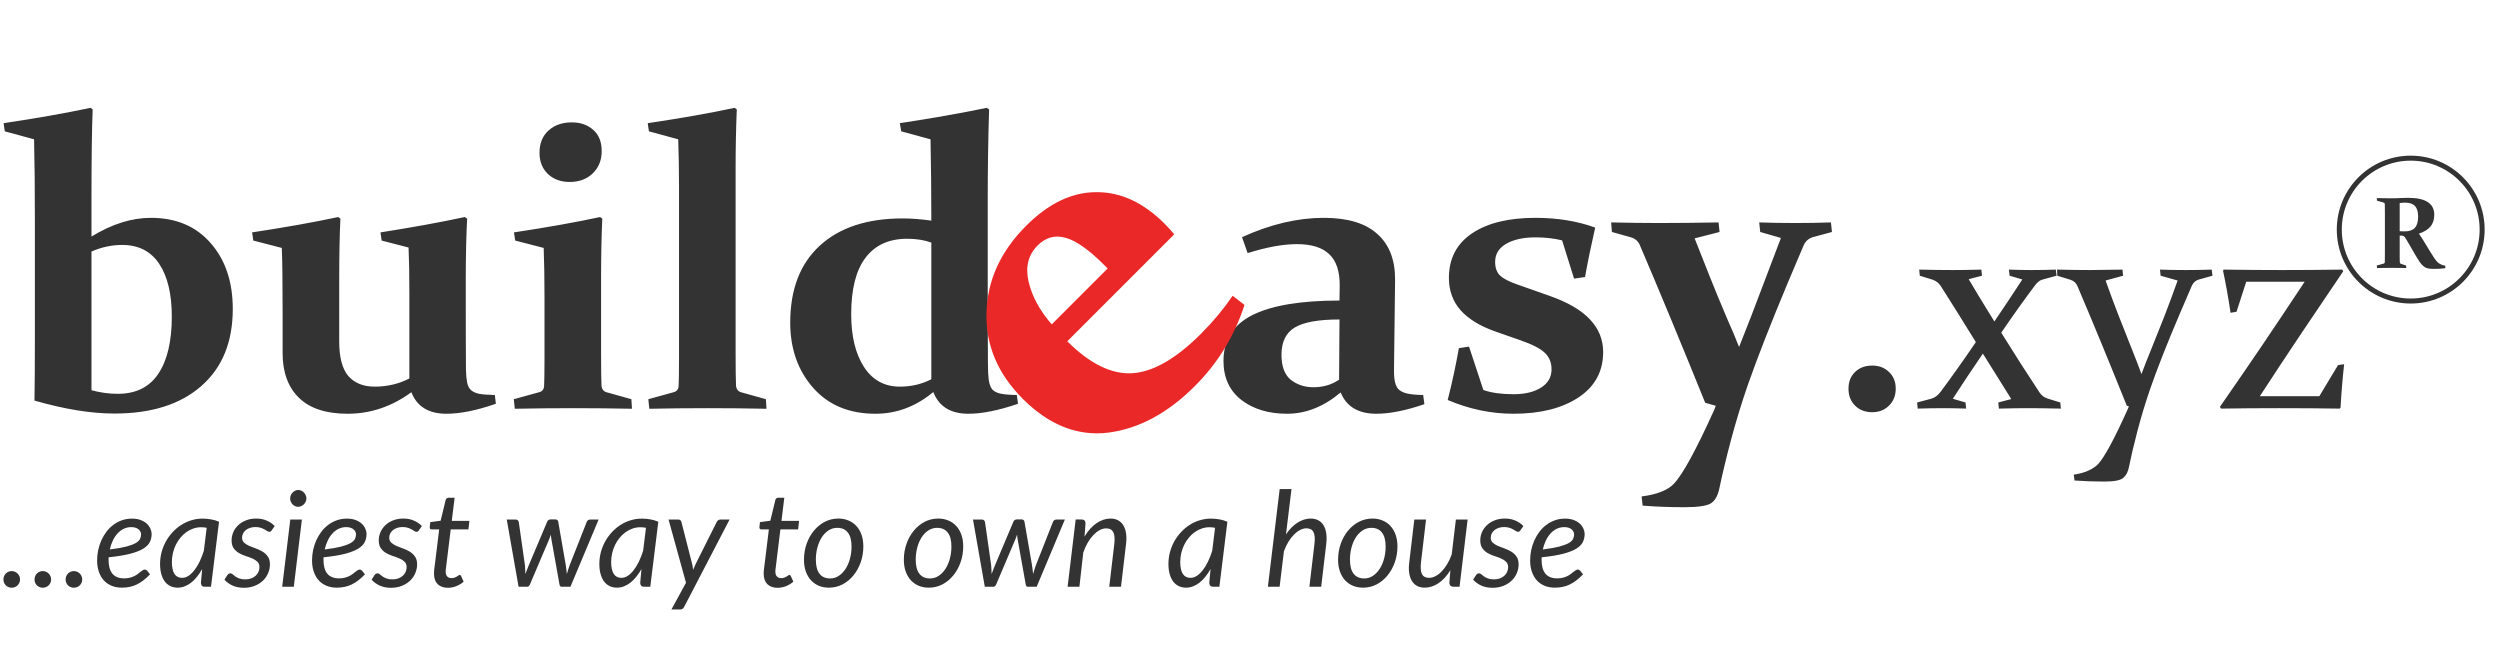 <svg width="200" height="52" viewBox="0 0 200 52" fill="none" xmlns="http://www.w3.org/2000/svg">
<path d="M7.318 31.218C8.02 31.409 8.721 31.505 9.423 31.505C10.868 31.505 11.947 30.974 12.659 29.911C13.382 28.837 13.744 27.312 13.744 25.335C13.744 23.528 13.409 22.119 12.739 21.11C12.069 20.1 11.081 19.595 9.774 19.595C8.945 19.595 8.126 19.77 7.318 20.121V31.218ZM7.414 8.753C7.35 10.337 7.318 12.713 7.318 15.88V18.925C8.945 17.926 10.528 17.427 12.069 17.427C14.089 17.427 15.684 18.102 16.853 19.451C18.032 20.791 18.622 22.545 18.622 24.713C18.622 27.36 17.783 29.416 16.103 30.883C14.434 32.35 12.117 33.084 9.152 33.084C7.292 33.084 5.161 32.738 2.758 32.047C2.78 30.782 2.79 29.087 2.79 26.961V17.506C2.79 15.157 2.769 13.037 2.726 11.145L0.383 10.507L0.287 9.853C2.934 9.46 5.251 9.051 7.239 8.626L7.414 8.753ZM32.908 31.378C31.346 32.526 29.645 33.1 27.806 33.1C26.084 33.1 24.787 32.674 23.916 31.824C23.044 30.974 22.608 29.778 22.608 28.236V24.857C22.608 22.582 22.587 20.908 22.545 19.834L20.265 19.244L20.169 18.591C22.773 18.197 25.069 17.788 27.057 17.363L27.232 17.49C27.168 18.819 27.137 20.461 27.137 22.417V27.328C27.137 28.593 27.381 29.512 27.87 30.086C28.369 30.649 29.071 30.931 29.974 30.931C30.984 30.931 31.909 30.713 32.749 30.277V23.485C32.749 21.997 32.728 20.77 32.685 19.802L30.532 19.244L30.437 18.591C32.956 18.197 35.204 17.788 37.181 17.363L37.372 17.49C37.298 18.851 37.261 20.525 37.261 22.513C37.261 26.371 37.266 28.726 37.277 29.576C37.287 30.001 37.319 30.346 37.372 30.612C37.425 30.867 37.526 31.064 37.675 31.202C37.824 31.34 38.042 31.441 38.329 31.505C38.627 31.558 39.047 31.59 39.589 31.601L39.668 32.302C38.138 32.834 36.82 33.1 35.714 33.1C34.29 33.1 33.355 32.526 32.908 31.378ZM48.135 12.085C48.135 12.819 47.895 13.414 47.417 13.871C46.949 14.328 46.333 14.557 45.568 14.557C44.866 14.557 44.287 14.344 43.83 13.919C43.383 13.483 43.16 12.92 43.16 12.229C43.16 11.474 43.399 10.879 43.878 10.443C44.356 10.008 44.978 9.79 45.743 9.79C46.444 9.79 47.019 9.992 47.465 10.395C47.911 10.789 48.135 11.352 48.135 12.085ZM41.119 18.591C43.734 18.197 46.03 17.788 48.007 17.363L48.182 17.49C48.119 18.957 48.087 20.52 48.087 22.178V28.189C48.087 29.454 48.097 30.336 48.119 30.835C48.14 31.122 48.273 31.303 48.517 31.378L50.51 31.936L50.558 32.701C48.985 32.669 47.422 32.653 45.871 32.653C44.287 32.653 42.724 32.669 41.183 32.701L41.103 31.936L43.128 31.378C43.373 31.314 43.505 31.154 43.527 30.899C43.548 30.485 43.559 29.789 43.559 28.811V23.677C43.559 22.284 43.537 21.003 43.495 19.834L41.215 19.244L41.119 18.591ZM51.818 9.853C54.475 9.46 56.792 9.051 58.769 8.626L58.944 8.753C58.881 10.22 58.849 11.783 58.849 13.441V28.189C58.849 29.454 58.859 30.336 58.881 30.835C58.902 31.122 59.035 31.303 59.279 31.378L61.272 31.936L61.32 32.701C59.747 32.669 58.184 32.653 56.633 32.653C55.049 32.653 53.486 32.669 51.945 32.701L51.865 31.936L53.89 31.378C54.135 31.314 54.267 31.154 54.289 30.899C54.31 30.485 54.321 29.789 54.321 28.811V14.987C54.321 13.595 54.3 12.314 54.257 11.145L51.913 10.507L51.818 9.853ZM74.506 19.404C73.932 19.202 73.289 19.101 72.576 19.101C71.12 19.101 70.01 19.606 69.244 20.616C68.479 21.614 68.096 23.124 68.096 25.143C68.096 26.897 68.436 28.3 69.117 29.353C69.797 30.405 70.754 30.931 71.987 30.931C72.901 30.931 73.74 30.735 74.506 30.341V19.404ZM71.987 9.853C74.58 9.46 76.897 9.051 78.938 8.626L79.129 8.753C79.055 11.028 79.018 13.473 79.018 16.087V24.761C79.018 26.153 79.023 27.588 79.034 29.066C79.034 29.608 79.055 30.044 79.098 30.373C79.14 30.703 79.23 30.958 79.369 31.138C79.517 31.308 79.741 31.425 80.038 31.489C80.336 31.553 80.772 31.59 81.346 31.601L81.441 32.302C79.889 32.834 78.566 33.1 77.471 33.1C76.047 33.1 75.112 32.52 74.665 31.362C73.273 32.52 71.731 33.1 70.041 33.1C67.937 33.1 66.273 32.409 65.051 31.027C63.829 29.634 63.218 27.896 63.218 25.813C63.218 23.156 64.004 21.104 65.577 19.659C67.161 18.203 69.372 17.474 72.21 17.474C72.911 17.474 73.677 17.533 74.506 17.65C74.506 15.407 74.484 13.239 74.442 11.145L72.098 10.507L71.987 9.853ZM107.159 25.558C105.49 25.558 104.3 25.771 103.587 26.196C102.875 26.621 102.519 27.349 102.519 28.38C102.519 29.316 102.769 29.985 103.269 30.389C103.779 30.782 104.379 30.979 105.07 30.979C105.857 30.979 106.542 30.777 107.127 30.373L107.159 25.558ZM99.362 18.973C101.626 17.942 103.805 17.427 105.899 17.427C107.812 17.427 109.242 17.857 110.188 18.718C111.145 19.569 111.618 20.796 111.607 22.401L111.527 29.034C111.506 29.576 111.517 30.012 111.559 30.341C111.602 30.671 111.698 30.926 111.846 31.107C112.006 31.276 112.234 31.399 112.532 31.473C112.84 31.548 113.281 31.59 113.855 31.601L113.951 32.334C112.463 32.844 111.182 33.1 110.108 33.1C108.663 33.1 107.711 32.531 107.254 31.393C105.904 32.531 104.475 33.1 102.966 33.1C101.488 33.1 100.271 32.733 99.314 31.999C98.358 31.255 97.879 30.214 97.879 28.874C97.879 27.206 98.65 25.983 100.191 25.207C101.743 24.431 104.066 24.043 107.159 24.043L107.175 22.848C107.185 21.71 106.909 20.876 106.346 20.344C105.793 19.802 104.927 19.531 103.747 19.531C102.652 19.531 101.339 19.77 99.809 20.249L99.362 18.973ZM124.968 19.228C124.309 19.069 123.597 18.989 122.832 18.989C121.875 18.989 121.099 19.159 120.504 19.499C119.909 19.84 119.611 20.323 119.611 20.95C119.611 21.429 119.744 21.795 120.01 22.05C120.275 22.295 120.727 22.529 121.365 22.752L123.9 23.645C125.399 24.166 126.499 24.803 127.2 25.558C127.902 26.302 128.253 27.168 128.253 28.157C128.253 29.719 127.588 30.936 126.26 31.808C124.942 32.669 123.214 33.1 121.078 33.1C119.292 33.1 117.538 32.733 115.816 31.999C116.178 30.575 116.475 29.193 116.709 27.854L117.522 27.726L118.67 31.202C119.308 31.425 120.111 31.537 121.078 31.537C121.992 31.537 122.725 31.362 123.278 31.011C123.841 30.66 124.123 30.171 124.123 29.544C124.123 29.023 123.953 28.593 123.613 28.253C123.273 27.902 122.592 27.551 121.572 27.2L119.659 26.531C118.415 26.095 117.48 25.526 116.853 24.825C116.226 24.113 115.912 23.251 115.912 22.242C115.912 20.69 116.529 19.499 117.761 18.67C118.994 17.841 120.684 17.427 122.832 17.427C124.596 17.427 126.19 17.687 127.615 18.208C127.296 19.6 127.025 20.918 126.802 22.162L125.925 22.29L124.968 19.228ZM128.89 17.793C130.304 17.825 131.585 17.841 132.733 17.841C134.221 17.841 135.805 17.825 137.484 17.793L137.564 18.559L135.571 19.069C135.985 20.111 136.379 21.104 136.751 22.05C137.123 22.996 137.617 24.192 138.233 25.638C138.51 26.244 138.807 26.95 139.126 27.758C139.445 26.929 139.769 26.105 140.099 25.287C140.96 23.023 141.752 20.94 142.474 19.037L140.816 18.559L140.737 17.793C141.566 17.825 142.544 17.841 143.67 17.841C144.648 17.841 145.583 17.825 146.476 17.793L146.556 18.559L145.026 18.973C144.685 19.079 144.441 19.297 144.292 19.627C143.92 20.509 143.506 21.487 143.049 22.561C141.667 25.866 140.593 28.609 139.828 30.788C139.339 32.201 138.898 33.642 138.504 35.108C138.111 36.586 137.798 37.883 137.564 38.999C137.447 39.605 137.229 40.019 136.91 40.242C136.591 40.465 135.874 40.577 134.758 40.577C133.588 40.577 132.472 40.535 131.409 40.45L131.33 39.716C132.563 39.557 133.424 39.217 133.913 38.696C134.614 37.962 135.693 35.985 137.149 32.765L137.261 32.462L136.416 32.223C134.502 27.493 132.765 23.299 131.202 19.643C131.075 19.313 130.836 19.096 130.485 18.989L128.954 18.559L128.89 17.793ZM149.781 29.245C150.323 29.245 150.769 29.416 151.12 29.759C151.479 30.094 151.658 30.54 151.658 31.099C151.658 31.649 151.479 32.099 151.12 32.45C150.769 32.801 150.323 32.976 149.781 32.976C149.215 32.976 148.756 32.801 148.406 32.45C148.055 32.099 147.879 31.649 147.879 31.099C147.879 30.54 148.055 30.094 148.406 29.759C148.756 29.416 149.215 29.245 149.781 29.245ZM153.536 21.568C154.548 21.592 155.453 21.604 156.25 21.604C156.848 21.604 157.601 21.592 158.51 21.568L158.558 22.058L157.494 22.334C158.004 23.202 158.689 24.33 159.55 25.718C160.403 24.458 161.149 23.338 161.787 22.357L160.77 22.058L160.71 21.568C161.38 21.592 161.974 21.604 162.492 21.604C163.202 21.604 163.859 21.592 164.465 21.568L164.525 22.058L163.389 22.369C163.182 22.425 162.99 22.573 162.815 22.812C161.978 23.92 161.073 25.187 160.1 26.614C161.145 28.296 162.165 29.891 163.162 31.398C163.313 31.629 163.52 31.788 163.783 31.876L164.824 32.199L164.872 32.689C163.867 32.665 162.966 32.653 162.169 32.653C161.571 32.653 160.818 32.665 159.909 32.689L159.861 32.199L160.902 31.924C160.272 30.927 159.514 29.715 158.63 28.288C157.753 29.572 156.951 30.776 156.226 31.9L157.242 32.199L157.29 32.689C156.637 32.665 156.055 32.653 155.544 32.653C154.835 32.653 154.126 32.665 153.416 32.689L153.368 32.199L154.528 31.888C154.783 31.816 155.018 31.641 155.234 31.362C156.11 30.19 157.055 28.858 158.068 27.368C157.055 25.726 156.122 24.235 155.269 22.895C155.11 22.648 154.895 22.477 154.624 22.381L153.583 22.058L153.536 21.568ZM164.561 21.568C165.565 21.592 166.458 21.604 167.239 21.604C167.773 21.604 168.627 21.592 169.798 21.568L169.846 22.058L168.447 22.441C168.742 23.278 169.085 24.203 169.476 25.215C169.866 26.22 170.281 27.268 170.719 28.36C170.902 28.814 171.102 29.337 171.317 29.927C171.54 29.329 171.779 28.719 172.034 28.097C172.409 27.172 172.772 26.264 173.123 25.371C173.473 24.47 173.836 23.493 174.211 22.441L172.848 22.058L172.8 21.568C173.39 21.592 174.079 21.604 174.868 21.604C175.578 21.604 176.268 21.592 176.937 21.568L176.997 22.058L175.885 22.369C175.638 22.449 175.458 22.613 175.347 22.86C175.052 23.537 174.733 24.279 174.39 25.084C173.338 27.555 172.541 29.58 171.999 31.158C171.632 32.227 171.301 33.319 171.006 34.435C170.711 35.559 170.484 36.523 170.324 37.329C170.253 37.719 170.105 38.014 169.882 38.214C169.667 38.421 169.157 38.525 168.351 38.525C167.53 38.525 166.733 38.496 165.96 38.441L165.9 37.974C166.777 37.839 167.427 37.556 167.849 37.125C168.359 36.575 169.149 35.112 170.217 32.737L170.312 32.51L170.145 32.462C168.686 28.826 167.367 25.63 166.187 22.871C166.083 22.632 165.9 22.469 165.637 22.381L164.585 22.058L164.561 21.568ZM177.595 32.545C178.95 30.592 180.078 28.95 180.979 27.619C181.88 26.288 183.012 24.593 184.375 22.537H179.699L178.922 24.94L178.444 25.024C178.261 23.78 178.061 22.664 177.846 21.676L177.882 21.568C179.508 21.592 181.079 21.604 182.593 21.604C184.124 21.604 185.718 21.592 187.377 21.568L187.46 21.7C186.304 23.406 185.196 25.048 184.136 26.626C183.076 28.205 181.96 29.895 180.788 31.696H185.547L187.042 29.209L187.532 29.137C187.404 30.261 187.309 31.417 187.245 32.605L187.173 32.689C185.794 32.665 184.176 32.653 182.318 32.653C180.628 32.653 179.082 32.665 177.679 32.689L177.595 32.545Z" fill="#333333"/>
<path d="M99.561 24.397C98.749 26.887 97.428 29.047 95.599 30.877C93.421 33.054 91.105 34.3 88.65 34.612C86.196 34.907 83.92 34.005 81.823 31.908C79.823 29.908 78.855 27.619 78.917 25.04C78.98 22.442 80.038 20.117 82.09 18.064C83.884 16.27 85.754 15.373 87.7 15.373C89.645 15.356 91.471 16.199 93.175 17.904C93.434 18.163 93.689 18.444 93.939 18.747L85.384 27.302C87.178 29.096 88.905 29.949 90.565 29.859C92.234 29.761 94.073 28.708 96.081 26.7C97.053 25.727 97.897 24.714 98.611 23.661L99.561 24.397ZM88.61 21.478L88.289 21.157C87.075 19.943 86.049 19.229 85.21 19.015C84.38 18.792 83.648 18.997 83.014 19.631C82.255 20.39 82.014 21.363 82.291 22.549C82.568 23.719 83.184 24.852 84.139 25.95L88.61 21.478Z" fill="#EA2828"/>
<path d="M0.276 46.355C0.276 46.263 0.292 46.176 0.324 46.095C0.359 46.014 0.405 45.943 0.462 45.883C0.522 45.823 0.593 45.775 0.674 45.74C0.755 45.704 0.842 45.687 0.934 45.687C1.026 45.687 1.113 45.704 1.194 45.74C1.275 45.775 1.346 45.823 1.406 45.883C1.466 45.943 1.514 46.014 1.549 46.095C1.585 46.176 1.602 46.263 1.602 46.355C1.602 46.451 1.585 46.539 1.549 46.62C1.514 46.698 1.466 46.767 1.406 46.827C1.346 46.888 1.275 46.934 1.194 46.965C1.113 47.001 1.026 47.018 0.934 47.018C0.842 47.018 0.755 47.001 0.674 46.965C0.593 46.934 0.522 46.888 0.462 46.827C0.405 46.767 0.359 46.698 0.324 46.62C0.292 46.539 0.276 46.451 0.276 46.355ZM2.763 46.355C2.763 46.263 2.779 46.176 2.811 46.095C2.846 46.014 2.892 45.943 2.949 45.883C3.009 45.823 3.08 45.775 3.161 45.74C3.242 45.704 3.329 45.687 3.421 45.687C3.513 45.687 3.6 45.704 3.681 45.74C3.762 45.775 3.833 45.823 3.893 45.883C3.954 45.943 4.001 46.014 4.037 46.095C4.072 46.176 4.09 46.263 4.09 46.355C4.09 46.451 4.072 46.539 4.037 46.62C4.001 46.698 3.954 46.767 3.893 46.827C3.833 46.888 3.762 46.934 3.681 46.965C3.6 47.001 3.513 47.018 3.421 47.018C3.329 47.018 3.242 47.001 3.161 46.965C3.08 46.934 3.009 46.888 2.949 46.827C2.892 46.767 2.846 46.698 2.811 46.62C2.779 46.539 2.763 46.451 2.763 46.355ZM5.25 46.355C5.25 46.263 5.266 46.176 5.298 46.095C5.334 46.014 5.38 45.943 5.436 45.883C5.496 45.823 5.567 45.775 5.648 45.74C5.73 45.704 5.816 45.687 5.908 45.687C6 45.687 6.087 45.704 6.168 45.74C6.25 45.775 6.32 45.823 6.381 45.883C6.441 45.943 6.489 46.014 6.524 46.095C6.559 46.176 6.577 46.263 6.577 46.355C6.577 46.451 6.559 46.539 6.524 46.62C6.489 46.698 6.441 46.767 6.381 46.827C6.32 46.888 6.25 46.934 6.168 46.965C6.087 47.001 6 47.018 5.908 47.018C5.816 47.018 5.73 47.001 5.648 46.965C5.567 46.934 5.496 46.888 5.436 46.827C5.38 46.767 5.334 46.698 5.298 46.62C5.266 46.539 5.25 46.451 5.25 46.355ZM10.508 42.169C10.285 42.169 10.079 42.215 9.892 42.306C9.704 42.399 9.538 42.526 9.393 42.689C9.248 42.848 9.124 43.037 9.022 43.256C8.919 43.472 8.84 43.706 8.783 43.957C9.328 43.89 9.765 43.813 10.094 43.729C10.423 43.64 10.675 43.546 10.852 43.447C11.029 43.345 11.146 43.235 11.203 43.118C11.259 43.002 11.287 42.88 11.287 42.752C11.287 42.689 11.273 42.623 11.245 42.556C11.217 42.485 11.171 42.421 11.107 42.365C11.047 42.308 10.967 42.262 10.868 42.227C10.769 42.188 10.649 42.169 10.508 42.169ZM12.004 45.947C11.823 46.134 11.646 46.295 11.473 46.429C11.3 46.56 11.123 46.67 10.943 46.758C10.766 46.847 10.578 46.91 10.38 46.949C10.186 46.992 9.975 47.013 9.749 47.013C9.441 47.013 9.165 46.962 8.921 46.859C8.677 46.757 8.47 46.612 8.3 46.424C8.13 46.233 7.999 46.003 7.907 45.734C7.815 45.465 7.769 45.165 7.769 44.832C7.769 44.556 7.798 44.282 7.854 44.01C7.915 43.734 7.999 43.472 8.109 43.224C8.222 42.977 8.358 42.747 8.518 42.535C8.68 42.322 8.864 42.14 9.069 41.988C9.278 41.832 9.506 41.71 9.754 41.622C10.005 41.534 10.274 41.489 10.56 41.489C10.833 41.489 11.068 41.528 11.266 41.606C11.464 41.684 11.627 41.783 11.754 41.903C11.882 42.023 11.976 42.156 12.036 42.301C12.099 42.446 12.131 42.584 12.131 42.715C12.131 42.949 12.083 43.164 11.988 43.362C11.892 43.557 11.717 43.734 11.463 43.893C11.208 44.049 10.858 44.185 10.412 44.302C9.966 44.418 9.393 44.512 8.693 44.583C8.693 44.622 8.691 44.661 8.687 44.7C8.687 44.735 8.687 44.772 8.687 44.811C8.687 45.285 8.79 45.648 8.995 45.899C9.204 46.146 9.517 46.27 9.934 46.27C10.104 46.27 10.255 46.252 10.385 46.217C10.52 46.182 10.638 46.139 10.741 46.09C10.847 46.037 10.939 45.98 11.017 45.92C11.098 45.856 11.171 45.8 11.234 45.75C11.302 45.697 11.364 45.653 11.42 45.617C11.477 45.582 11.533 45.565 11.59 45.565C11.657 45.565 11.717 45.594 11.77 45.655L12.004 45.947ZM16.535 42.222C16.458 42.204 16.38 42.193 16.302 42.19C16.228 42.183 16.153 42.179 16.079 42.179C15.867 42.179 15.662 42.215 15.463 42.285C15.265 42.352 15.08 42.448 14.906 42.572C14.733 42.696 14.576 42.844 14.434 43.017C14.293 43.187 14.171 43.375 14.068 43.58C13.969 43.785 13.891 44.005 13.835 44.238C13.778 44.468 13.75 44.705 13.75 44.949C13.75 45.801 14.022 46.228 14.567 46.228C14.74 46.228 14.91 46.175 15.076 46.069C15.242 45.959 15.4 45.809 15.548 45.617C15.7 45.423 15.84 45.195 15.968 44.933C16.095 44.668 16.208 44.378 16.307 44.063L16.535 42.222ZM16.175 45.522C16.047 45.748 15.909 45.954 15.761 46.138C15.616 46.321 15.46 46.479 15.294 46.61C15.131 46.737 14.958 46.836 14.774 46.907C14.593 46.978 14.406 47.013 14.211 47.013C13.999 47.013 13.806 46.972 13.633 46.891C13.46 46.806 13.311 46.684 13.187 46.525C13.067 46.362 12.973 46.164 12.906 45.931C12.839 45.694 12.805 45.423 12.805 45.119C12.805 44.8 12.844 44.491 12.922 44.19C13.003 43.886 13.117 43.599 13.261 43.331C13.41 43.062 13.587 42.816 13.792 42.593C13.997 42.367 14.225 42.172 14.477 42.009C14.731 41.843 15.004 41.716 15.294 41.627C15.584 41.535 15.888 41.489 16.206 41.489C16.436 41.489 16.659 41.509 16.875 41.548C17.094 41.583 17.31 41.647 17.522 41.739L16.88 46.939H16.392C16.268 46.939 16.183 46.907 16.137 46.843C16.095 46.78 16.074 46.702 16.074 46.61L16.175 45.522ZM21.738 42.423C21.71 42.466 21.681 42.498 21.653 42.519C21.625 42.536 21.589 42.545 21.547 42.545C21.497 42.545 21.443 42.526 21.383 42.487C21.326 42.448 21.255 42.406 21.17 42.36C21.089 42.31 20.988 42.266 20.868 42.227C20.748 42.184 20.602 42.163 20.433 42.163C20.273 42.163 20.128 42.186 19.997 42.232C19.867 42.275 19.753 42.335 19.658 42.413C19.566 42.49 19.494 42.582 19.44 42.689C19.391 42.791 19.366 42.901 19.366 43.017C19.366 43.184 19.421 43.316 19.531 43.416C19.64 43.514 19.778 43.601 19.945 43.675C20.111 43.746 20.289 43.815 20.48 43.882C20.671 43.95 20.85 44.035 21.016 44.137C21.183 44.24 21.321 44.371 21.43 44.53C21.54 44.689 21.595 44.896 21.595 45.151C21.595 45.398 21.545 45.635 21.446 45.862C21.351 46.088 21.211 46.288 21.027 46.461C20.846 46.631 20.627 46.767 20.369 46.87C20.114 46.972 19.828 47.024 19.509 47.024C19.166 47.024 18.862 46.964 18.597 46.843C18.335 46.719 18.121 46.562 17.955 46.371L18.188 46.01C18.22 45.964 18.254 45.929 18.289 45.904C18.328 45.879 18.377 45.867 18.438 45.867C18.494 45.867 18.551 45.892 18.607 45.941C18.664 45.991 18.735 46.047 18.82 46.111C18.904 46.171 19.011 46.226 19.138 46.276C19.269 46.325 19.433 46.35 19.631 46.35C19.805 46.35 19.96 46.323 20.098 46.27C20.24 46.217 20.358 46.146 20.454 46.058C20.553 45.97 20.627 45.867 20.677 45.75C20.73 45.63 20.756 45.503 20.756 45.368C20.756 45.188 20.701 45.044 20.592 44.938C20.482 44.832 20.344 44.744 20.178 44.673C20.012 44.602 19.833 44.537 19.642 44.477C19.451 44.413 19.272 44.334 19.106 44.238C18.94 44.139 18.802 44.012 18.692 43.856C18.583 43.7 18.528 43.493 18.528 43.235C18.528 43.009 18.572 42.791 18.66 42.582C18.752 42.37 18.883 42.183 19.053 42.02C19.223 41.857 19.428 41.728 19.669 41.633C19.913 41.534 20.187 41.484 20.491 41.484C20.813 41.484 21.096 41.539 21.34 41.649C21.588 41.755 21.8 41.9 21.977 42.084L21.738 42.423ZM24.151 41.564L23.504 46.939H22.575L23.223 41.564H24.151ZM24.512 39.876C24.512 39.968 24.492 40.055 24.453 40.136C24.418 40.214 24.369 40.285 24.305 40.349C24.245 40.409 24.174 40.456 24.093 40.492C24.015 40.527 23.933 40.545 23.849 40.545C23.767 40.545 23.688 40.527 23.61 40.492C23.532 40.456 23.463 40.409 23.403 40.349C23.346 40.285 23.3 40.214 23.265 40.136C23.23 40.055 23.212 39.968 23.212 39.876C23.212 39.784 23.23 39.698 23.265 39.616C23.3 39.535 23.348 39.464 23.408 39.404C23.468 39.34 23.537 39.291 23.615 39.255C23.693 39.217 23.773 39.197 23.854 39.197C23.939 39.197 24.02 39.215 24.098 39.25C24.179 39.285 24.25 39.335 24.31 39.399C24.37 39.459 24.418 39.531 24.453 39.616C24.492 39.698 24.512 39.784 24.512 39.876ZM27.701 42.169C27.478 42.169 27.273 42.215 27.085 42.306C26.898 42.399 26.731 42.526 26.586 42.689C26.441 42.848 26.317 43.037 26.215 43.256C26.112 43.472 26.033 43.706 25.976 43.957C26.521 43.89 26.958 43.813 27.287 43.729C27.616 43.64 27.869 43.546 28.046 43.447C28.222 43.345 28.339 43.235 28.396 43.118C28.452 43.002 28.481 42.88 28.481 42.752C28.481 42.689 28.466 42.623 28.438 42.556C28.41 42.485 28.364 42.421 28.3 42.365C28.24 42.308 28.16 42.262 28.061 42.227C27.962 42.188 27.842 42.169 27.701 42.169ZM29.197 45.947C29.017 46.134 28.84 46.295 28.666 46.429C28.493 46.56 28.316 46.67 28.136 46.758C27.959 46.847 27.771 46.91 27.573 46.949C27.379 46.992 27.168 47.013 26.942 47.013C26.634 47.013 26.358 46.962 26.114 46.859C25.87 46.757 25.663 46.612 25.493 46.424C25.323 46.233 25.192 46.003 25.101 45.734C25.009 45.465 24.963 45.165 24.963 44.832C24.963 44.556 24.991 44.282 25.048 44.01C25.108 43.734 25.192 43.472 25.302 43.224C25.415 42.977 25.552 42.747 25.711 42.535C25.873 42.322 26.057 42.14 26.263 41.988C26.471 41.832 26.699 41.71 26.947 41.622C27.198 41.534 27.467 41.489 27.754 41.489C28.026 41.489 28.261 41.528 28.459 41.606C28.657 41.684 28.82 41.783 28.948 41.903C29.075 42.023 29.169 42.156 29.229 42.301C29.293 42.446 29.324 42.584 29.324 42.715C29.324 42.949 29.276 43.164 29.181 43.362C29.085 43.557 28.91 43.734 28.656 43.893C28.401 44.049 28.051 44.185 27.605 44.302C27.159 44.418 26.586 44.512 25.886 44.583C25.886 44.622 25.884 44.661 25.881 44.7C25.881 44.735 25.881 44.772 25.881 44.811C25.881 45.285 25.983 45.648 26.188 45.899C26.397 46.146 26.71 46.27 27.128 46.27C27.297 46.27 27.448 46.252 27.579 46.217C27.713 46.182 27.831 46.139 27.934 46.09C28.04 46.037 28.132 45.98 28.21 45.92C28.291 45.856 28.364 45.8 28.428 45.75C28.495 45.697 28.556 45.653 28.613 45.617C28.67 45.582 28.726 45.565 28.783 45.565C28.85 45.565 28.91 45.594 28.963 45.655L29.197 45.947ZM33.511 42.423C33.483 42.466 33.454 42.498 33.426 42.519C33.398 42.536 33.362 42.545 33.32 42.545C33.27 42.545 33.215 42.526 33.155 42.487C33.099 42.448 33.028 42.406 32.943 42.36C32.862 42.31 32.761 42.266 32.641 42.227C32.52 42.184 32.375 42.163 32.206 42.163C32.046 42.163 31.901 42.186 31.77 42.232C31.64 42.275 31.526 42.335 31.431 42.413C31.339 42.49 31.266 42.582 31.213 42.689C31.164 42.791 31.139 42.901 31.139 43.017C31.139 43.184 31.194 43.316 31.303 43.416C31.413 43.514 31.551 43.601 31.717 43.675C31.884 43.746 32.062 43.815 32.253 43.882C32.444 43.95 32.623 44.035 32.789 44.137C32.956 44.24 33.093 44.371 33.203 44.53C33.313 44.689 33.368 44.896 33.368 45.151C33.368 45.398 33.318 45.635 33.219 45.862C33.123 46.088 32.984 46.288 32.8 46.461C32.619 46.631 32.4 46.767 32.142 46.87C31.887 46.972 31.601 47.024 31.282 47.024C30.939 47.024 30.635 46.964 30.37 46.843C30.108 46.719 29.894 46.562 29.728 46.371L29.961 46.01C29.993 45.964 30.026 45.929 30.062 45.904C30.101 45.879 30.15 45.867 30.21 45.867C30.267 45.867 30.324 45.892 30.38 45.941C30.437 45.991 30.508 46.047 30.593 46.111C30.677 46.171 30.784 46.226 30.911 46.276C31.042 46.325 31.206 46.35 31.404 46.35C31.578 46.35 31.733 46.323 31.871 46.27C32.013 46.217 32.131 46.146 32.227 46.058C32.326 45.97 32.4 45.867 32.45 45.75C32.503 45.63 32.529 45.503 32.529 45.368C32.529 45.188 32.474 45.044 32.365 44.938C32.255 44.832 32.117 44.744 31.951 44.673C31.785 44.602 31.606 44.537 31.415 44.477C31.224 44.413 31.045 44.334 30.879 44.238C30.713 44.139 30.575 44.012 30.465 43.856C30.355 43.7 30.301 43.493 30.301 43.235C30.301 43.009 30.345 42.791 30.433 42.582C30.525 42.37 30.656 42.183 30.826 42.02C30.996 41.857 31.201 41.728 31.441 41.633C31.686 41.534 31.96 41.484 32.264 41.484C32.586 41.484 32.869 41.539 33.113 41.649C33.361 41.755 33.573 41.9 33.75 42.084L33.511 42.423ZM34.72 45.925C34.72 45.904 34.72 45.877 34.72 45.846C34.72 45.81 34.721 45.761 34.725 45.697C34.732 45.633 34.741 45.55 34.751 45.448C34.766 45.345 34.783 45.211 34.804 45.044L35.133 42.354H34.534C34.484 42.354 34.444 42.338 34.412 42.306C34.383 42.271 34.373 42.218 34.38 42.147L34.422 41.771L35.25 41.659L35.654 39.998C35.671 39.945 35.698 39.903 35.733 39.871C35.772 39.836 35.82 39.818 35.876 39.818H36.37L36.142 41.67H37.553L37.474 42.354H36.057L35.733 44.997C35.715 45.142 35.701 45.259 35.691 45.347C35.68 45.435 35.671 45.506 35.664 45.559C35.66 45.612 35.657 45.649 35.654 45.671C35.654 45.692 35.654 45.708 35.654 45.718C35.654 45.899 35.696 46.033 35.781 46.122C35.866 46.206 35.979 46.249 36.12 46.249C36.216 46.249 36.297 46.236 36.364 46.212C36.435 46.184 36.497 46.154 36.55 46.122C36.603 46.09 36.647 46.061 36.683 46.037C36.718 46.008 36.748 45.994 36.773 45.994C36.805 45.994 36.828 46.001 36.842 46.016C36.86 46.03 36.876 46.053 36.89 46.084L37.091 46.535C36.918 46.688 36.72 46.808 36.497 46.896C36.278 46.981 36.057 47.024 35.834 47.024C35.491 47.024 35.22 46.93 35.022 46.742C34.827 46.555 34.727 46.283 34.72 45.925ZM47.89 41.564L45.635 46.939H44.919C44.834 46.939 44.781 46.879 44.76 46.758L44.107 43.113C44.1 43.053 44.093 42.996 44.086 42.943C44.083 42.887 44.077 42.828 44.07 42.768C44.031 42.885 43.989 43.002 43.943 43.118L42.393 46.758C42.344 46.879 42.271 46.939 42.176 46.939H41.486L40.541 41.564H41.247C41.318 41.564 41.374 41.581 41.417 41.617C41.459 41.652 41.488 41.7 41.502 41.76L41.995 45.22C42.002 45.343 42.009 45.464 42.017 45.58C42.024 45.697 42.029 45.812 42.032 45.925C42.071 45.812 42.114 45.697 42.16 45.58C42.206 45.464 42.254 45.343 42.303 45.22L43.773 41.739C43.791 41.686 43.824 41.641 43.874 41.606C43.923 41.571 43.978 41.553 44.038 41.553H44.431C44.498 41.553 44.551 41.571 44.59 41.606C44.629 41.641 44.652 41.686 44.659 41.739L45.264 45.22C45.282 45.343 45.298 45.464 45.312 45.58C45.326 45.694 45.338 45.809 45.349 45.925C45.381 45.812 45.414 45.697 45.45 45.58C45.489 45.464 45.529 45.343 45.572 45.22L46.935 41.76C46.953 41.703 46.986 41.657 47.036 41.622C47.089 41.583 47.146 41.564 47.206 41.564H47.89ZM51.678 42.222C51.6 42.204 51.523 42.193 51.445 42.19C51.37 42.183 51.296 42.179 51.222 42.179C51.01 42.179 50.804 42.215 50.606 42.285C50.408 42.352 50.222 42.448 50.049 42.572C49.876 42.696 49.718 42.844 49.577 43.017C49.435 43.187 49.313 43.375 49.211 43.58C49.112 43.785 49.034 44.005 48.977 44.238C48.921 44.468 48.892 44.705 48.892 44.949C48.892 45.801 49.165 46.228 49.71 46.228C49.883 46.228 50.053 46.175 50.219 46.069C50.385 45.959 50.543 45.809 50.691 45.617C50.843 45.423 50.983 45.195 51.11 44.933C51.238 44.668 51.351 44.378 51.45 44.063L51.678 42.222ZM51.317 45.522C51.19 45.748 51.052 45.954 50.904 46.138C50.758 46.321 50.603 46.479 50.437 46.61C50.274 46.737 50.1 46.836 49.916 46.907C49.736 46.978 49.549 47.013 49.354 47.013C49.142 47.013 48.949 46.972 48.776 46.891C48.602 46.806 48.454 46.684 48.33 46.525C48.21 46.362 48.116 46.164 48.049 45.931C47.981 45.694 47.948 45.423 47.948 45.119C47.948 44.8 47.987 44.491 48.065 44.19C48.146 43.886 48.259 43.599 48.404 43.331C48.553 43.062 48.73 42.816 48.935 42.593C49.14 42.367 49.368 42.172 49.619 42.009C49.874 41.843 50.146 41.716 50.437 41.627C50.727 41.535 51.031 41.489 51.349 41.489C51.579 41.489 51.802 41.509 52.018 41.548C52.237 41.583 52.453 41.647 52.665 41.739L52.023 46.939H51.535C51.411 46.939 51.326 46.907 51.28 46.843C51.238 46.78 51.217 46.702 51.217 46.61L51.317 45.522ZM58.366 41.564L54.737 48.541C54.698 48.615 54.652 48.67 54.599 48.706C54.549 48.741 54.486 48.759 54.408 48.759H53.713L54.88 46.62L53.485 41.564H54.265C54.343 41.564 54.399 41.583 54.434 41.622C54.47 41.657 54.496 41.703 54.514 41.76L55.379 45.145C55.397 45.22 55.411 45.294 55.421 45.368C55.432 45.442 55.441 45.517 55.448 45.591C55.48 45.517 55.512 45.442 55.544 45.368C55.575 45.29 55.609 45.214 55.644 45.14L57.342 41.749C57.371 41.693 57.409 41.649 57.459 41.617C57.512 41.581 57.565 41.564 57.618 41.564H58.366ZM61.095 45.925C61.095 45.904 61.095 45.877 61.095 45.846C61.095 45.81 61.096 45.761 61.1 45.697C61.107 45.633 61.116 45.55 61.127 45.448C61.141 45.345 61.158 45.211 61.18 45.044L61.509 42.354H60.909C60.859 42.354 60.819 42.338 60.787 42.306C60.759 42.271 60.748 42.218 60.755 42.147L60.798 41.771L61.625 41.659L62.029 39.998C62.046 39.945 62.073 39.903 62.108 39.871C62.147 39.836 62.195 39.818 62.251 39.818H62.745L62.517 41.67H63.928L63.849 42.354H62.432L62.108 44.997C62.09 45.142 62.076 45.259 62.066 45.347C62.055 45.435 62.046 45.506 62.039 45.559C62.036 45.612 62.032 45.649 62.029 45.671C62.029 45.692 62.029 45.708 62.029 45.718C62.029 45.899 62.071 46.033 62.156 46.122C62.241 46.206 62.354 46.249 62.495 46.249C62.591 46.249 62.672 46.236 62.74 46.212C62.81 46.184 62.872 46.154 62.925 46.122C62.978 46.09 63.023 46.061 63.058 46.037C63.093 46.008 63.123 45.994 63.148 45.994C63.18 45.994 63.203 46.001 63.217 46.016C63.235 46.03 63.251 46.053 63.265 46.084L63.467 46.535C63.293 46.688 63.095 46.808 62.872 46.896C62.653 46.981 62.432 47.024 62.209 47.024C61.866 47.024 61.595 46.93 61.397 46.742C61.203 46.555 61.102 46.283 61.095 45.925ZM66.409 46.276C66.667 46.276 66.9 46.205 67.109 46.063C67.321 45.922 67.502 45.734 67.65 45.501C67.802 45.264 67.919 44.991 68.001 44.684C68.082 44.376 68.123 44.054 68.123 43.718C68.123 43.223 68.024 42.851 67.826 42.604C67.631 42.352 67.35 42.227 66.982 42.227C66.72 42.227 66.483 42.298 66.271 42.439C66.062 42.577 65.883 42.763 65.735 42.996C65.586 43.23 65.471 43.5 65.39 43.808C65.309 44.116 65.268 44.438 65.268 44.774C65.268 45.269 65.365 45.644 65.56 45.899C65.754 46.15 66.037 46.276 66.409 46.276ZM66.319 47.013C66.025 47.013 65.756 46.964 65.512 46.864C65.268 46.762 65.058 46.615 64.881 46.424C64.704 46.233 64.566 46 64.467 45.724C64.368 45.448 64.318 45.133 64.318 44.779C64.318 44.326 64.389 43.9 64.53 43.5C64.672 43.101 64.867 42.752 65.114 42.455C65.362 42.154 65.652 41.917 65.984 41.744C66.32 41.571 66.681 41.484 67.067 41.484C67.36 41.484 67.629 41.535 67.873 41.638C68.117 41.737 68.328 41.882 68.505 42.073C68.682 42.264 68.82 42.498 68.919 42.773C69.018 43.049 69.067 43.362 69.067 43.713C69.067 44.162 68.996 44.586 68.855 44.986C68.713 45.386 68.519 45.736 68.271 46.037C68.027 46.337 67.737 46.576 67.401 46.753C67.065 46.926 66.704 47.013 66.319 47.013ZM74.399 46.276C74.657 46.276 74.891 46.205 75.099 46.063C75.312 45.922 75.492 45.734 75.641 45.501C75.793 45.264 75.91 44.991 75.991 44.684C76.072 44.376 76.113 44.054 76.113 43.718C76.113 43.223 76.014 42.851 75.816 42.604C75.621 42.352 75.34 42.227 74.972 42.227C74.71 42.227 74.473 42.298 74.261 42.439C74.052 42.577 73.874 42.763 73.725 42.996C73.576 43.23 73.462 43.5 73.38 43.808C73.299 44.116 73.258 44.438 73.258 44.774C73.258 45.269 73.356 45.644 73.55 45.899C73.745 46.15 74.028 46.276 74.399 46.276ZM74.309 47.013C74.015 47.013 73.746 46.964 73.502 46.864C73.258 46.762 73.048 46.615 72.871 46.424C72.694 46.233 72.556 46 72.457 45.724C72.358 45.448 72.308 45.133 72.308 44.779C72.308 44.326 72.379 43.9 72.521 43.5C72.662 43.101 72.857 42.752 73.104 42.455C73.352 42.154 73.642 41.917 73.975 41.744C74.311 41.571 74.671 41.484 75.057 41.484C75.351 41.484 75.619 41.535 75.864 41.638C76.108 41.737 76.318 41.882 76.495 42.073C76.672 42.264 76.81 42.498 76.909 42.773C77.008 43.049 77.057 43.362 77.057 43.713C77.057 44.162 76.987 44.586 76.845 44.986C76.704 45.386 76.509 45.736 76.261 46.037C76.017 46.337 75.727 46.576 75.391 46.753C75.055 46.926 74.695 47.013 74.309 47.013ZM85.189 41.564L82.934 46.939H82.217C82.132 46.939 82.079 46.879 82.058 46.758L81.406 43.113C81.398 43.053 81.391 42.996 81.384 42.943C81.381 42.887 81.375 42.828 81.368 42.768C81.329 42.885 81.287 43.002 81.241 43.118L79.692 46.758C79.642 46.879 79.57 46.939 79.474 46.939H78.784L77.84 41.564H78.546C78.616 41.564 78.673 41.581 78.715 41.617C78.758 41.652 78.786 41.7 78.8 41.76L79.294 45.22C79.301 45.343 79.308 45.464 79.315 45.58C79.322 45.697 79.327 45.812 79.331 45.925C79.37 45.812 79.412 45.697 79.458 45.58C79.504 45.464 79.552 45.343 79.601 45.22L81.071 41.739C81.089 41.686 81.123 41.641 81.172 41.606C81.221 41.571 81.276 41.553 81.337 41.553H81.729C81.796 41.553 81.849 41.571 81.888 41.606C81.927 41.641 81.95 41.686 81.957 41.739L82.562 45.22C82.58 45.343 82.596 45.464 82.61 45.58C82.624 45.694 82.636 45.809 82.647 45.925C82.679 45.812 82.713 45.697 82.748 45.58C82.787 45.464 82.828 45.343 82.87 45.22L84.234 41.76C84.251 41.703 84.285 41.657 84.335 41.622C84.388 41.583 84.444 41.564 84.504 41.564H85.189ZM86.761 42.922C87.048 42.448 87.371 42.091 87.732 41.85C88.093 41.606 88.464 41.484 88.846 41.484C89.073 41.484 89.271 41.53 89.441 41.622C89.614 41.71 89.754 41.841 89.86 42.015C89.969 42.188 90.044 42.402 90.083 42.657C90.122 42.908 90.122 43.194 90.083 43.516L89.679 46.939H88.74L89.144 43.516C89.193 43.092 89.166 42.779 89.064 42.577C88.961 42.372 88.772 42.269 88.496 42.269C88.326 42.269 88.153 42.315 87.976 42.407C87.803 42.499 87.635 42.63 87.472 42.8C87.309 42.97 87.157 43.175 87.016 43.416C86.878 43.652 86.759 43.918 86.66 44.211L86.353 46.939H85.408L86.055 41.558H86.522C86.734 41.558 86.841 41.664 86.841 41.877L86.761 42.922ZM97.205 42.222C97.127 42.204 97.049 42.193 96.972 42.19C96.897 42.183 96.823 42.179 96.749 42.179C96.537 42.179 96.331 42.215 96.133 42.285C95.935 42.352 95.749 42.448 95.576 42.572C95.403 42.696 95.245 42.844 95.104 43.017C94.962 43.187 94.84 43.375 94.738 43.58C94.639 43.785 94.561 44.005 94.504 44.238C94.448 44.468 94.419 44.705 94.419 44.949C94.419 45.801 94.692 46.228 95.237 46.228C95.41 46.228 95.58 46.175 95.746 46.069C95.912 45.959 96.07 45.809 96.218 45.617C96.37 45.423 96.51 45.195 96.637 44.933C96.765 44.668 96.878 44.378 96.977 44.063L97.205 42.222ZM96.844 45.522C96.717 45.748 96.579 45.954 96.43 46.138C96.285 46.321 96.13 46.479 95.963 46.61C95.801 46.737 95.627 46.836 95.444 46.907C95.263 46.978 95.076 47.013 94.881 47.013C94.669 47.013 94.476 46.972 94.303 46.891C94.129 46.806 93.981 46.684 93.857 46.525C93.737 46.362 93.643 46.164 93.576 45.931C93.508 45.694 93.475 45.423 93.475 45.119C93.475 44.8 93.514 44.491 93.592 44.19C93.673 43.886 93.786 43.599 93.931 43.331C94.08 43.062 94.257 42.816 94.462 42.593C94.667 42.367 94.895 42.172 95.146 42.009C95.401 41.843 95.673 41.716 95.963 41.627C96.254 41.535 96.558 41.489 96.876 41.489C97.106 41.489 97.329 41.509 97.545 41.548C97.764 41.583 97.98 41.647 98.192 41.739L97.55 46.939H97.062C96.938 46.939 96.853 46.907 96.807 46.843C96.765 46.78 96.743 46.702 96.743 46.61L96.844 45.522ZM102.879 42.752C103.158 42.335 103.468 42.02 103.807 41.808C104.15 41.592 104.499 41.484 104.852 41.484C105.082 41.484 105.284 41.53 105.457 41.622C105.631 41.71 105.77 41.841 105.877 42.015C105.986 42.188 106.06 42.402 106.099 42.657C106.138 42.908 106.138 43.194 106.099 43.516L105.696 46.939H104.752L105.155 43.516C105.208 43.092 105.183 42.777 105.081 42.572C104.978 42.367 104.787 42.264 104.508 42.264C104.348 42.264 104.184 42.308 104.014 42.397C103.844 42.482 103.68 42.604 103.521 42.763C103.365 42.922 103.216 43.115 103.075 43.341C102.937 43.568 102.817 43.821 102.714 44.1L102.369 46.939H101.43L102.375 39.123H103.319L102.879 42.752ZM109.138 46.276C109.396 46.276 109.629 46.205 109.838 46.063C110.05 45.922 110.231 45.734 110.379 45.501C110.531 45.264 110.648 44.991 110.729 44.684C110.811 44.376 110.851 44.054 110.851 43.718C110.851 43.223 110.752 42.851 110.554 42.604C110.36 42.352 110.079 42.227 109.711 42.227C109.449 42.227 109.212 42.298 109 42.439C108.791 42.577 108.612 42.763 108.464 42.996C108.315 43.23 108.2 43.5 108.119 43.808C108.037 44.116 107.997 44.438 107.997 44.774C107.997 45.269 108.094 45.644 108.289 45.899C108.483 46.15 108.766 46.276 109.138 46.276ZM109.047 47.013C108.754 47.013 108.485 46.964 108.241 46.864C107.997 46.762 107.786 46.615 107.609 46.424C107.432 46.233 107.294 46 107.196 45.724C107.097 45.448 107.047 45.133 107.047 44.779C107.047 44.326 107.118 43.9 107.259 43.5C107.401 43.101 107.595 42.752 107.843 42.455C108.09 42.154 108.381 41.917 108.713 41.744C109.049 41.571 109.41 41.484 109.796 41.484C110.089 41.484 110.358 41.535 110.602 41.638C110.846 41.737 111.057 41.882 111.233 42.073C111.41 42.264 111.548 42.498 111.647 42.773C111.746 43.049 111.796 43.362 111.796 43.713C111.796 44.162 111.725 44.586 111.584 44.986C111.442 45.386 111.248 45.736 111 46.037C110.756 46.337 110.466 46.576 110.13 46.753C109.794 46.926 109.433 47.013 109.047 47.013ZM117.41 41.564L116.763 46.939H116.296C116.066 46.939 115.951 46.825 115.951 46.599L116.031 45.617C115.748 46.077 115.428 46.426 115.07 46.663C114.717 46.896 114.352 47.013 113.977 47.013C113.751 47.013 113.551 46.969 113.378 46.88C113.205 46.788 113.063 46.656 112.953 46.482C112.847 46.309 112.775 46.097 112.736 45.846C112.697 45.594 112.699 45.306 112.741 44.981L113.144 41.564H114.083L113.68 44.981C113.631 45.402 113.656 45.715 113.755 45.92C113.857 46.125 114.048 46.228 114.328 46.228C114.49 46.228 114.658 46.184 114.832 46.095C115.005 46.007 115.171 45.881 115.33 45.718C115.49 45.556 115.638 45.359 115.776 45.129C115.918 44.896 116.038 44.638 116.137 44.355L116.471 41.564H117.41ZM121.632 42.423C121.604 42.466 121.575 42.498 121.547 42.519C121.519 42.536 121.483 42.545 121.441 42.545C121.391 42.545 121.337 42.526 121.276 42.487C121.22 42.448 121.149 42.406 121.064 42.36C120.983 42.31 120.882 42.266 120.762 42.227C120.641 42.184 120.496 42.163 120.327 42.163C120.167 42.163 120.022 42.186 119.891 42.232C119.761 42.275 119.647 42.335 119.552 42.413C119.46 42.49 119.387 42.582 119.334 42.689C119.285 42.791 119.26 42.901 119.26 43.017C119.26 43.184 119.315 43.316 119.425 43.416C119.534 43.514 119.672 43.601 119.838 43.675C120.005 43.746 120.183 43.815 120.374 43.882C120.565 43.95 120.744 44.035 120.91 44.137C121.077 44.24 121.215 44.371 121.324 44.53C121.434 44.689 121.489 44.896 121.489 45.151C121.489 45.398 121.439 45.635 121.34 45.862C121.245 46.088 121.105 46.288 120.921 46.461C120.74 46.631 120.521 46.767 120.263 46.87C120.008 46.972 119.722 47.024 119.403 47.024C119.06 47.024 118.756 46.964 118.491 46.843C118.229 46.719 118.015 46.562 117.849 46.371L118.082 46.01C118.114 45.964 118.148 45.929 118.183 45.904C118.222 45.879 118.271 45.867 118.331 45.867C118.388 45.867 118.445 45.892 118.501 45.941C118.558 45.991 118.629 46.047 118.713 46.111C118.798 46.171 118.905 46.226 119.032 46.276C119.163 46.325 119.327 46.35 119.525 46.35C119.699 46.35 119.854 46.323 119.992 46.27C120.134 46.217 120.252 46.146 120.348 46.058C120.447 45.97 120.521 45.867 120.571 45.75C120.624 45.63 120.65 45.503 120.65 45.368C120.65 45.188 120.596 45.044 120.486 44.938C120.376 44.832 120.238 44.744 120.072 44.673C119.906 44.602 119.727 44.537 119.536 44.477C119.345 44.413 119.166 44.334 119 44.238C118.834 44.139 118.696 44.012 118.586 43.856C118.477 43.7 118.422 43.493 118.422 43.235C118.422 43.009 118.466 42.791 118.554 42.582C118.646 42.37 118.777 42.183 118.947 42.02C119.117 41.857 119.322 41.728 119.562 41.633C119.807 41.534 120.081 41.484 120.385 41.484C120.707 41.484 120.99 41.539 121.234 41.649C121.482 41.755 121.694 41.9 121.871 42.084L121.632 42.423ZM125.149 42.169C124.926 42.169 124.721 42.215 124.533 42.306C124.346 42.399 124.179 42.526 124.035 42.689C123.889 42.848 123.766 43.037 123.663 43.256C123.56 43.472 123.481 43.706 123.424 43.957C123.969 43.89 124.406 43.813 124.735 43.729C125.064 43.64 125.317 43.546 125.494 43.447C125.67 43.345 125.787 43.235 125.844 43.118C125.9 43.002 125.929 42.88 125.929 42.752C125.929 42.689 125.914 42.623 125.886 42.556C125.858 42.485 125.812 42.421 125.748 42.365C125.688 42.308 125.609 42.262 125.51 42.227C125.41 42.188 125.29 42.169 125.149 42.169ZM126.645 45.947C126.465 46.134 126.288 46.295 126.115 46.429C125.941 46.56 125.764 46.67 125.584 46.758C125.407 46.847 125.219 46.91 125.021 46.949C124.827 46.992 124.616 47.013 124.39 47.013C124.082 47.013 123.806 46.962 123.562 46.859C123.318 46.757 123.111 46.612 122.941 46.424C122.772 46.233 122.641 46.003 122.549 45.734C122.457 45.465 122.411 45.165 122.411 44.832C122.411 44.556 122.439 44.282 122.496 44.01C122.556 43.734 122.641 43.472 122.75 43.224C122.863 42.977 123 42.747 123.159 42.535C123.322 42.322 123.506 42.14 123.711 41.988C123.919 41.832 124.148 41.71 124.395 41.622C124.646 41.534 124.915 41.489 125.202 41.489C125.474 41.489 125.709 41.528 125.908 41.606C126.106 41.684 126.268 41.783 126.396 41.903C126.523 42.023 126.617 42.156 126.677 42.301C126.741 42.446 126.772 42.584 126.772 42.715C126.772 42.949 126.725 43.164 126.629 43.362C126.534 43.557 126.359 43.734 126.104 43.893C125.849 44.049 125.499 44.185 125.053 44.302C124.608 44.418 124.035 44.512 123.334 44.583C123.334 44.622 123.332 44.661 123.329 44.7C123.329 44.735 123.329 44.772 123.329 44.811C123.329 45.285 123.431 45.648 123.637 45.899C123.845 46.146 124.158 46.27 124.576 46.27C124.746 46.27 124.896 46.252 125.027 46.217C125.161 46.182 125.28 46.139 125.382 46.09C125.488 46.037 125.58 45.98 125.658 45.92C125.739 45.856 125.812 45.8 125.876 45.75C125.943 45.697 126.005 45.653 126.061 45.617C126.118 45.582 126.175 45.565 126.231 45.565C126.298 45.565 126.359 45.594 126.412 45.655L126.645 45.947Z" fill="#333333"/>
<path d="M192.857 24.082C196.013 24.082 198.571 21.523 198.571 18.367C198.571 15.211 196.013 12.653 192.857 12.653C189.701 12.653 187.143 15.211 187.143 18.367C187.143 21.523 189.701 24.082 192.857 24.082Z" stroke="#333333" stroke-width="0.4"/>
<path d="M191.976 20.177C191.976 20.336 191.976 20.48 191.976 20.608C191.979 20.732 191.982 20.846 191.984 20.95C191.987 21.035 192.017 21.087 192.076 21.106L192.49 21.241L192.502 21.441C192.207 21.433 191.842 21.429 191.406 21.429C190.941 21.429 190.527 21.433 190.163 21.441L190.143 21.241L190.677 21.094C190.743 21.075 190.779 21.034 190.784 20.97C190.787 20.864 190.788 20.746 190.788 20.616C190.791 20.483 190.792 20.336 190.792 20.177V17C190.792 16.867 190.791 16.746 190.788 16.637C190.788 16.529 190.787 16.429 190.784 16.338C190.782 16.269 190.75 16.226 190.689 16.207L190.155 16.052L190.143 15.848C190.515 15.859 190.896 15.864 191.287 15.864C191.369 15.864 191.471 15.863 191.594 15.86C191.716 15.855 191.865 15.85 192.04 15.844C192.199 15.839 192.332 15.835 192.439 15.832C192.548 15.83 192.633 15.828 192.694 15.828C193.377 15.828 193.888 15.943 194.228 16.171C194.571 16.4 194.742 16.733 194.742 17.172C194.742 17.567 194.638 17.888 194.428 18.132C194.22 18.374 193.915 18.56 193.511 18.69C193.734 19.02 193.906 19.287 194.025 19.491C194.147 19.696 194.27 19.898 194.392 20.097C194.514 20.294 194.624 20.468 194.723 20.619C194.823 20.771 194.918 20.89 195.006 20.978C195.053 21.018 195.099 21.053 195.141 21.082C195.186 21.111 195.233 21.136 195.281 21.157C195.328 21.179 195.379 21.197 195.432 21.213C195.488 21.227 195.549 21.24 195.616 21.253L195.631 21.456C195.371 21.494 195.073 21.512 194.739 21.512C194.473 21.512 194.287 21.495 194.18 21.46C194.074 21.426 193.98 21.377 193.898 21.313C193.775 21.217 193.662 21.092 193.559 20.938C193.458 20.784 193.35 20.61 193.236 20.416C193.122 20.222 193.003 20.016 192.881 19.798C192.761 19.58 192.635 19.365 192.502 19.153C192.462 19.091 192.429 19.041 192.403 19.001C192.379 18.961 192.354 18.932 192.327 18.913C192.303 18.892 192.277 18.878 192.247 18.87C192.221 18.859 192.186 18.852 192.144 18.85L191.976 18.846V20.177ZM191.976 18.499C192.117 18.507 192.245 18.511 192.359 18.511C192.736 18.511 193.013 18.416 193.188 18.228C193.363 18.037 193.451 17.739 193.451 17.335C193.451 16.944 193.366 16.66 193.196 16.482C193.029 16.301 192.767 16.211 192.411 16.211C192.35 16.211 192.283 16.214 192.211 16.219C192.142 16.224 192.064 16.232 191.976 16.243V18.499Z" fill="#333333"/>
</svg>

